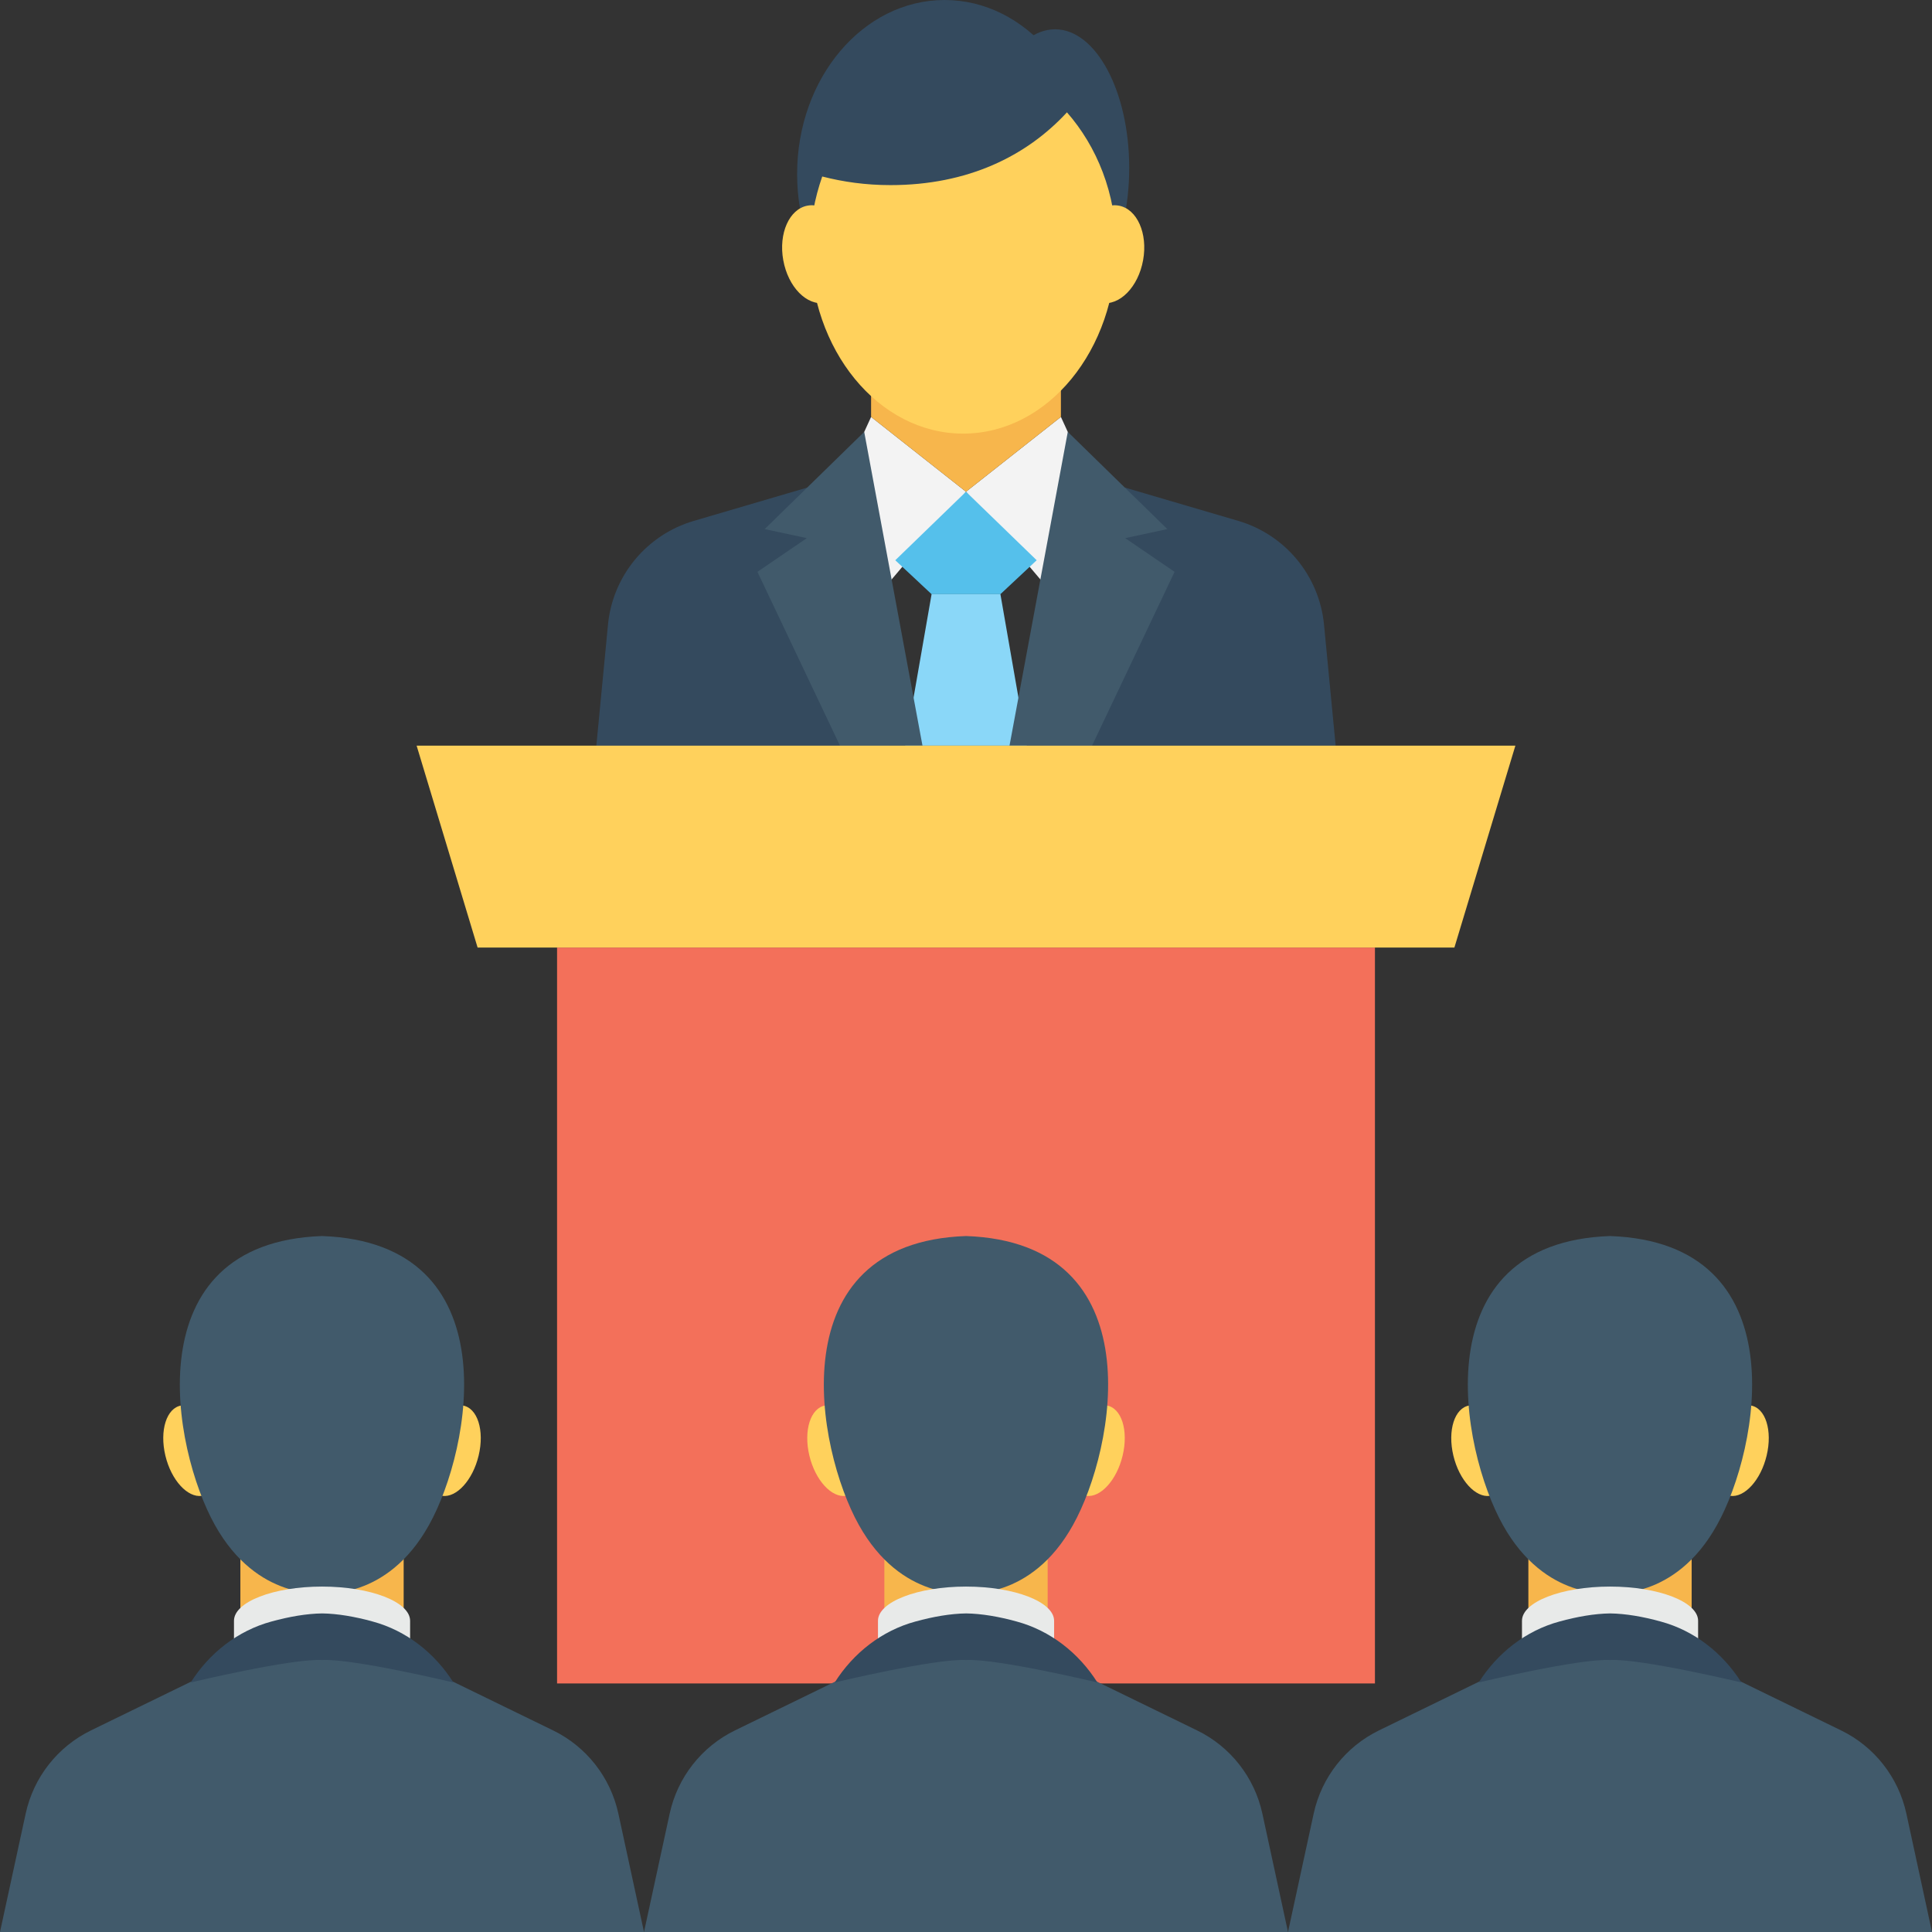 <?xml version="1.0" encoding="UTF-8"?>
<svg id="Layer_2" data-name="Layer 2" xmlns="http://www.w3.org/2000/svg" viewBox="0 0 48 48">
  <rect x="0" y="0" width="48" height="48" fill="#333333" stroke="none"/>
  <g id="Icon">
    <g>
      <g>
        <g>
          <path d="M27.132,4.325c0,2.388-1.641,4.325-3.664,4.325s-3.664-1.936-3.664-4.325,1.641-4.325,3.664-4.325,3.664,1.936,3.664,4.325Z" fill="#344a5e"/>
          <path d="M28.055,4.173c0,1.903-.825,3.445-1.842,3.445s-1.842-1.542-1.842-3.445.825-3.445,1.842-3.445,1.842,1.543,1.842,3.445Z" fill="#344a5e"/>
        </g>
        <g>
          <g>
            <g>
              <polygon points="26.358 10.358 24 12.217 25.964 14.533 27.022 11.807 26.358 10.358" fill="#f3f3f3"/>
              <polygon points="21.642 10.358 20.978 11.807 22.036 14.533 24 12.217 21.642 10.358" fill="#f3f3f3"/>
            </g>
            <g>
              <polygon points="24.855 14.762 25.756 13.919 24 12.217 22.243 13.919 23.145 14.762 24.855 14.762" fill="#55c0eb"/>
              <polygon points="25.511 18.526 24.855 14.762 23.145 14.762 22.489 18.526 25.511 18.526" fill="#8ad7f8"/>
            </g>
          </g>
          <g>
            <g>
              <path d="M33.184,18.526l-.289-3.005c-.117-1.215-.961-2.236-2.131-2.58l-2.819-.828-2.036,6.412h7.275Z" fill="#344a5e"/>
              <polygon points="27.131 18.526 29.182 14.207 27.956 13.37 29.002 13.145 26.529 10.73 25.081 18.526 27.131 18.526" fill="#415a6b"/>
            </g>
            <g>
              <path d="M22.091,18.526l-2.036-6.412-2.819.828c-1.171.344-2.015,1.365-2.131,2.58l-.289,3.005h7.275Z" fill="#344a5e"/>
              <polygon points="20.869 18.526 22.919 18.526 21.471 10.73 18.998 13.145 20.045 13.37 18.818 14.207 20.869 18.526" fill="#415a6b"/>
            </g>
          </g>
        </g>
        <polygon points="26.358 8.741 24 6.882 21.642 8.741 21.642 10.358 24 12.217 26.358 10.358 26.358 8.741" fill="#f7b64c"/>
        <path d="M22.122,4.599c-.613,0-1.174-.08-1.694-.214-.188.541-.303,1.127-.303,1.752,0,2.56,1.703,4.636,3.804,4.636s3.804-2.076,3.804-4.636c0-1.333-.485-2.503-1.225-3.346-1.004,1.088-2.463,1.808-4.386,1.808Z" fill="#ffd15c"/>
        <g>
          <path d="M28.4,6.464c-.12.667-.586,1.142-1.04,1.06s-.725-.689-.604-1.356c.12-.667.586-1.141,1.04-1.059.454.082.725.689.604,1.356Z" fill="#ffd15c"/>
          <path d="M19.46,6.464c.12.667.586,1.142,1.04,1.06.454-.082.725-.689.604-1.356-.12-.667-.586-1.141-1.04-1.059-.454.082-.725.689-.604,1.356Z" fill="#ffd15c"/>
        </g>
      </g>
      <g>
        <rect x="13.84" y="23.542" width="20.32" height="18.283" fill="#f3705a"/>
        <polygon points="36.134 23.542 11.866 23.542 10.351 18.526 37.649 18.526 36.134 23.542" fill="#ffd15c"/>
      </g>
      <g>
        <g>
          <g>
            <rect x="5.972" y="37.458" width="4.057" height="4.22" fill="#f7b64c"/>
            <path d="M16,48l-.637-2.942c-.196-.901-.794-1.664-1.623-2.067l-3.34-1.627-2.397-.261-2.402.261-3.34,1.627c-.829.404-1.427,1.166-1.623,2.067l-.638,2.942h16Z" fill="#415a6b"/>
            <g>
              <g>
                <path d="M11.891,36.166c-.146.609-.549,1.049-.905.998-.357-.051-.546-.578-.417-1.192.132-.631.546-1.111.921-1.054.374.056.552.622.401,1.248Z" fill="#ffd15c"/>
                <path d="M4.109,36.166c.146.609.55,1.049.906.998.357-.051.546-.578.417-1.192-.132-.631-.546-1.111-.921-1.054-.374.056-.552.622-.402,1.248Z" fill="#ffd15c"/>
              </g>
              <path d="M10.659,37.887c-1.051,1.894-2.658,1.688-2.658,1.688,0,0-1.606.206-2.663-1.688-1.056-1.888-2.019-7.014,2.663-7.178,4.682.165,3.714,5.29,2.658,7.178Z" fill="#415a6b"/>
            </g>
          </g>
          <path d="M10.189,40.982v-.714c0-.469-.98-.85-2.188-.85s-2.188.381-2.188.85v.714h4.376Z" fill="#e8eae9"/>
          <path d="M11.262,41.8s-2.492-.597-3.259-.557c-.772-.04-3.264.557-3.264.557.461-.732,1.173-1.289,2.006-1.514.436-.12.873-.196,1.259-.201.381.005.818.08,1.254.201.837.226,1.544.782,2.006,1.514Z" fill="#344a5e"/>
        </g>
        <g>
          <g>
            <rect x="21.972" y="37.458" width="4.057" height="4.22" fill="#f7b64c"/>
            <path d="M32,48l-.637-2.942c-.196-.901-.794-1.664-1.623-2.067l-3.34-1.627-2.397-.261-2.402.261-3.34,1.627c-.829.404-1.427,1.166-1.623,2.067l-.638,2.942h16Z" fill="#415a6b"/>
            <g>
              <g>
                <path d="M27.891,36.166c-.146.609-.549,1.049-.905.998-.357-.051-.546-.578-.417-1.192.132-.631.546-1.111.921-1.054.374.056.552.622.401,1.248Z" fill="#ffd15c"/>
                <path d="M20.109,36.166c.146.609.55,1.049.906.998.357-.051.546-.578.417-1.192-.132-.631-.546-1.111-.921-1.054-.374.056-.552.622-.402,1.248Z" fill="#ffd15c"/>
              </g>
              <path d="M26.659,37.887c-1.051,1.894-2.658,1.688-2.658,1.688,0,0-1.606.206-2.663-1.688-1.056-1.888-2.019-7.014,2.663-7.178,4.682.165,3.714,5.29,2.658,7.178Z" fill="#415a6b"/>
            </g>
          </g>
          <path d="M26.189,40.982v-.714c0-.469-.98-.85-2.188-.85s-2.188.381-2.188.85v.714h4.376Z" fill="#e8eae9"/>
          <path d="M27.262,41.8s-2.492-.597-3.259-.557c-.772-.04-3.264.557-3.264.557.461-.732,1.173-1.289,2.006-1.514.436-.12.873-.196,1.259-.201.381.005.818.08,1.254.201.837.226,1.544.782,2.006,1.514Z" fill="#344a5e"/>
        </g>
        <g>
          <g>
            <rect x="37.972" y="37.458" width="4.057" height="4.22" fill="#f7b64c"/>
            <path d="M48,48l-.637-2.942c-.196-.901-.794-1.664-1.623-2.067l-3.34-1.627-2.397-.261-2.402.261-3.34,1.627c-.829.404-1.427,1.166-1.623,2.067l-.638,2.942h16Z" fill="#415a6b"/>
            <g>
              <g>
                <path d="M43.891,36.166c-.146.609-.549,1.049-.905.998-.357-.051-.546-.578-.417-1.192.132-.631.546-1.111.921-1.054.374.056.552.622.401,1.248Z" fill="#ffd15c"/>
                <path d="M36.109,36.166c.146.609.55,1.049.906.998.357-.051.546-.578.417-1.192-.132-.631-.546-1.111-.921-1.054-.374.056-.552.622-.402,1.248Z" fill="#ffd15c"/>
              </g>
              <path d="M42.659,37.887c-1.051,1.894-2.658,1.688-2.658,1.688,0,0-1.606.206-2.663-1.688-1.056-1.888-2.019-7.014,2.663-7.178,4.682.165,3.714,5.29,2.658,7.178Z" fill="#415a6b"/>
            </g>
          </g>
          <path d="M42.189,40.982v-.714c0-.469-.98-.85-2.188-.85s-2.188.381-2.188.85v.714h4.376Z" fill="#e8eae9"/>
          <path d="M43.262,41.8s-2.492-.597-3.259-.557c-.772-.04-3.264.557-3.264.557.461-.732,1.173-1.289,2.006-1.514.436-.12.873-.196,1.259-.201.381.005.818.08,1.254.201.837.226,1.544.782,2.006,1.514Z" fill="#344a5e"/>
        </g>
      </g>
    </g>
  </g>
</svg>